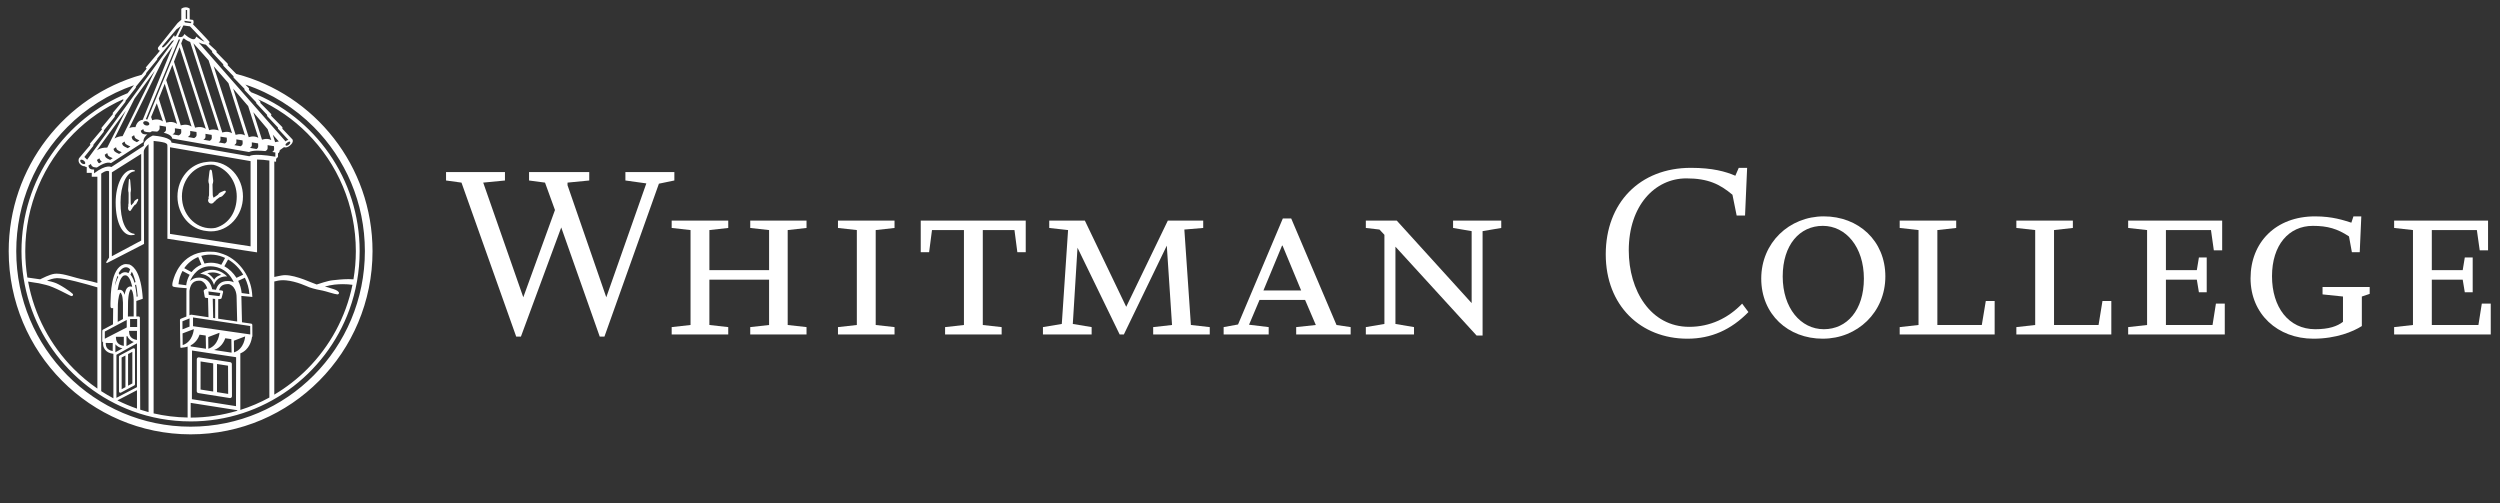 <?xml version="1.0" encoding="UTF-8"?>
<svg version="1.1" viewBox="0 0 288 58" xmlns="http://www.w3.org/2000/svg">
<rect x="0" y="0" width="288" height="58" fill="#333333" stroke="none"/>
<title>Atoms/1.Logo/Primary</title>
<g fill="none" fill-rule="evenodd">
<g transform="translate(0 0)" fill-rule="nonzero">
<path id="Path" d="m26.591 6.87-1.952-1.85c0.167-0.135-0.067-0.472-0.067-0.472l-1.624-1.668c0.084-0.928-0.703-1.062-0.703-1.062v-0.978c0-0.894-0.854-0.839-0.854-0.839-0.737 0-0.871 0.822-0.871 0.822v0.995l-0.871 0.978-1.774 2.124c-0.804 0.877-0.335 1.214-0.335 1.214l-0.822 0.962c-9.605 2.433-16.718 11.187-16.718 21.615 0 12.311 9.912 22.29 22.138 22.29 12.225 0 22.136-9.979 22.136-22.29-8.039e-4 -10.775-7.592-19.765-17.683-21.84z"/>
<path id="Shape" d="m27.218 8.516-0.997-1.014c0.006-0.009 0.015-0.016 0.019-0.026 0.024-0.054 0.011-0.119-0.032-0.164l-1.271-1.291c0.002-0.005 0.007-0.007 0.01-0.013 0.023-0.057 0.01-0.12-0.032-0.164l-0.88-0.803c0.044-0.023 0.031-0.013 0.068-0.054 0.039-0.044 0.048-0.135 0.019-0.185-0.06-0.101-1.884-1.998-1.884-1.998 0.036-0.065 0.065-0.142 0.068-0.243 0.003-0.142-0.059-0.265-0.059-0.265l-0.392-0.055v-1.248l-0.068-0.043c-0.014-0.009-0.167-0.111-0.4-0.111-0.129 0-0.282 0.033-0.433 0.129l-0.068 0.043v1.263l-0.42 0.374-0.021 0.023-2.213 2.769c-0.038 0.047-0.05 0.108-0.036 0.167 0.004 0.011 0.01 0.075 0.051 0.135 0.033 0.053 0.069 0.081 0.182 0.095-0.092 0.1-0.17 0.196-0.229 0.279l-0.371 0.438-0.014 0.014v0.002l-0.994 1.172c-0.024 0.028-0.031 0.067-0.011 0.096 0.035 0.053 0.08 0.045 0.1 0.051l-0.588 0.725c-8.834 2.48-15.319 10.636-15.319 20.322 0 11.654 9.383 21.1 20.957 21.101 11.574-8.095e-4 20.956-9.447 20.956-21.101-8.039e-4 -9.823-6.67-18.067-15.695-20.419zm-2.788-2.633 0.014 0.154 1.269 1.367 0.018 0.17 1.171 1.214 0.004 0.149 1.253 1.29 0.017 0.151 1.325 1.392 0.03 0.134 1.228 1.315 0.024 0.16 1.234 1.31 0.003 0.131 1.206 1.302c-0.193 0.015-0.329 0.168-0.329 0.168l-10.014-11.401c0.343 0.193 0.826 0.255 0.826 0.255l0.72 0.737zm2.771 35.266-0.015 5.639-5.08-0.801 0.014-5.608 5.082 0.771zm-3.212-2.32 1.298-0.496s-0.08 1.455-1.285 1.843l-0.013-1.346zm0.676 1.491c0.758-0.274 1.117-0.873 1.285-1.352l0.7 0.097v0.029l0.027 1.532-2.012-0.306zm-2.428-2.741-0.002-1.009 6.588 0.987 0.007 0.971-6.593-0.95zm5.087-0.538-2.185-0.326 8.039e-4 -2.254 0.218-0.013c0.007-8.095e-4 0.011-0.006 0.019-0.008h0.006c0.068 0 0.131-0.046 0.149-0.117l0.17-0.661c0.01-0.043 0.002-0.087-0.022-0.125-0.026-0.037-0.064-0.062-0.109-0.067l-0.334-0.045c0.11-0.38 0.338-0.691 1.01-0.699 0.045 0 0.095 0.003 0.144 0.006 0.913 0.305 0.867 1.519 0.867 1.519l0.066 2.79zm-0.864-4.659c-0.072-0.006-0.143-0.011-0.211-0.011-0.877-0.008-1.224 0.515-1.367 1.009l-0.44-0.057c-0.103-0.496-0.403-1.213-1.291-1.331-0.08-0.007-0.154-0.014-0.227-0.014-0.468 0-0.793 0.168-1.02 0.403 0.01-0.024 0.014-0.05 0.022-0.074 0.223-0.503 0.97-1.82 2.643-1.607 1.317 0.169 1.996 1.005 2.372 1.824-0.139-0.07-0.296-0.122-0.482-0.142zm-1.081 1.371-0.093 0.363-1.238-0.146-0.037-0.396 1.368 0.179zm-0.591 0.688v2.22l-0.229-0.032-0.051-2.221 0.28 0.034zm2.454-2.433c-0.352-0.561-0.832-1.031-1.395-1.338l0.43-0.778c0.707 0.408 1.306 1.021 1.74 1.749l-0.776 0.367zm0.966-0.015c0.287 0.58 0.474 1.218 0.523 1.886l-0.892-0.122c-0.047-0.494-0.187-0.968-0.4-1.401l0.769-0.363zm-2.712-1.489c-0.264-0.108-0.54-0.183-0.827-0.217-0.388-0.046-0.763-0.016-1.11 0.075l-0.373-0.882c0.464-0.136 0.964-0.185 1.49-0.127 0.439 0.05 0.862 0.176 1.256 0.36l-0.436 0.791zm-2.293-0.022c-0.449 0.185-0.839 0.483-1.138 0.866l-0.839-0.454c0.399-0.579 0.957-1.021 1.608-1.289l0.37 0.877zm-1.349 1.176c-0.209 0.355-0.349 0.761-0.402 1.207l-0.891-0.125c0.053-0.559 0.217-1.073 0.465-1.525l0.827 0.443zm-0.031 1.865c0.08-0.533 0.272-1.19 1.098-1.19 0.057 0 0.121 0.002 0.189 0.011 0.024 0.002 0.046 0.008 0.068 0.011 0.419 0.182 0.611 0.564 0.702 0.894l-0.038-0.005c-0.035-0.006-0.068 0.007-0.096 0.024l-0.052 0.013-0.183 0.135c-0.035 0.025-0.052 0.07-0.045 0.113l0.122 0.687c0.01 0.05 0.05 0.087 0.1 0.093l0.279 0.032 0.052 2.206-1.973-0.296c-0.028-0.004-0.055 0.003-0.081 0.015-0.002 8.095e-4 -0.006 0-0.008 8.095e-4l-0.133 0.053v-2.797h8.039e-4zm0.014 3.16-8.039e-4 0.941-0.812 0.316-0.006-0.928 0.819-0.329zm0.494 1.229s-0.081 1.456-1.285 1.843l-0.013-1.346 1.298-0.496zm0.662 0.644 0.708 0.097v0.02l0.028 1.504-1.761-0.269v-0.066c0-0.018-0.006-0.036-0.01-0.051 0.585-0.302 0.885-0.812 1.036-1.235zm-1.026 7.855 5.372 0.846v0.065c-1.705 0.505-3.505 0.785-5.372 0.787v-1.698zm4.992-5.816-0.012-1.345 1.296-0.497s-0.079 1.456-1.284 1.843zm0.729 0.114c1.054-0.423 1.292-1.492 1.339-1.875 0.034-0.029 0.052-0.072 0.051-0.117l-0.01-1.282c0-0.076-0.055-0.14-0.13-0.152l-1.06-0.157-0.069-2.932c-0.002 0-0.002-0.041-0.01-0.105l1.277 0.12-0.013-0.113c-0.033-0.932-0.31-1.818-0.757-2.583l-0.002-0.008-8.039e-4 0.002c-0.512-0.874-1.248-1.591-2.114-2.034 0 0-0.796-0.394-1.51-0.461-0.292-0.027-0.857-0.018-0.857-0.018-3.046 0.156-3.773 2.98-3.842 3.188-0.07 0.21-0.208 0.682-0.076 0.81 0.119 0.119 1.34 0.193 1.543 0.206l0.057 0.007c-0.017 0.099-0.029 0.196-0.03 0.287l-8.04e-4 2.969-0.644 0.258c-0.058 0.023-0.096 0.081-0.096 0.145l0.008 1.256c0 0.008 0.004 0.013 0.004 0.02-8.039e-4 0.005-0.004 0.011-0.002 0.017 8.039e-4 0.004 0.002 0.006 0.003 0.01l-0.002 0.087 0.032 1.75c0 0.017 0.008 0.032 0.02 0.043 0.005 0.005 0.012 0.005 0.018 0.008 8.039e-4 8.095e-4 0 0.003 0.002 0.005 0.01 0.008 0.024 0.014 0.038 0.014 0.002 0 0.005-0.002 0.007-0.002l0.475-0.07c0.1-0.018 0.188-0.047 0.277-0.074v8.171c-1.344-0.023-2.655-0.185-3.917-0.475v-31.388c0.278 0.028 0.941 0.102 1.269 0.202 0.144 0.045 0.233 0.113 0.29 0.185 0.021 0.055 0.024 0.103 0.026 0.133 0 0.016 0.004 0.096 0.004 0.096v10.354l0.004 0.002-0.01 0.294 10.334 1.57-0.002-0.194v-10.493c0.026-8.095e-4 0.05-0.003 0.077-0.004 0.343-0.005 0.943 0.054 1.35 0.117v0.006l-0.007-8.096e-4v27.296c-1.057 0.579-2.178 1.056-3.345 1.427v-6.513h8.039e-4zm-8.103-13.764v-9.979l9.282 1.596v9.817l-9.282-1.435zm9.156-8.94-8.987-1.577c0-0.571-1.545-0.763-2.159-0.815l0.002 0.009s-1.161 0.506-1.021 1.173l-3.75 2.45s-0.539-0.376-1.989 0.723l8.039e-4 -0.431s0.013-0.011 0.031-0.025c-0.031 0.011-0.061 0.019-0.087 0.02-0.153 0.004-0.297-0.04-0.297-0.04s0.002-0.002 0.002-0.004c-0.008-0.003-0.016-0.002-0.024-0.006-0.162-0.079-0.191-0.108-0.263-0.337-0.006-0.018-0.012-0.043-0.017-0.065l0.296-0.196c0.006 0.032 0.014 0.066 0.023 0.091 0.049 0.148 0.159 0.219 0.252 0.264 0.113 0.04 0.308 0.054 0.407 0.059 0.424-0.289 1.172-0.717 1.632-0.512l3.745-2.425s-0.126-0.406 0.437-0.885c-0.022 0.005-0.043 0.008-0.063 0.007-0.15-0.006-0.492 0.037-0.642-0.253-0.023-0.046-0.042-0.113-0.055-0.166l0.29-0.193c0.017 0.06 0.039 0.136 0.066 0.192 0.079 0.167 0.529 0.168 0.734 0.176 0.066-0.04 0.136-0.081 0.212-0.12l0.002 0.008 0.016-0.008s0.398 0.025 0.571 0.044c0.134-0.081 0.285-0.204 0.285-0.36 0-0.121-0.004-0.337-0.004-0.337l0.728 0.124s0.009 0.196 0.012 0.301c0.005 0.224-0.099 0.284-0.269 0.397 1.02 0.253 0.978 0.674 0.978 0.674l8.854 1.552c0.402-0.198 1.188-0.179 1.88-0.11 0.135-0.07 0.263-0.162 0.263-0.346 0-0.122-0.004-0.337-0.004-0.337l0.737 0.121s0.012 0.196 0.014 0.301c0.004 0.2-0.077 0.27-0.217 0.363 0.147 0.023 0.268 0.045 0.36 0.061l-0.004 0.482c-2.734-0.448-2.978-0.047-2.978-0.047zm-15.328 27.829v-4.961l2.368-1.322-8.04e-4 5.048-2.368 1.234zm2.368-0.883v2.123c-0.776-0.269-1.528-0.587-2.254-0.948l2.254-1.175zm-3.707-5.928 0.004-0.831 2.523-1.337v0.869l-2.527 1.298zm0.915 0.491-0.003 0.929c-0.737-0.137-0.786-0.583-0.804-0.863 0-0.026 8.039e-4 -0.049 0.002-0.07l0.806 0.004zm0.854-7.231c0.142-0.32 0.318-0.529 0.465-0.549 0.047-0.011 0.085-0.015 0.121-0.015 0.01-8.095e-4 0.018-8.095e-4 0.022-8.095e-4 0.311-0.013 0.61 0.526 0.753 1.196 0.01 0.045 0.018 0.09 0.027 0.136-0.058-0.032-0.126-0.05-0.205-0.053-0.042 0-0.084 0.006-0.125 0.016-0.379 0.125-0.467 0.566-0.543 0.95v0.004c-0.002-0.005-0.002-0.013-0.003-0.019-0.073-0.276-0.24-0.564-0.575-0.568-0.038 0-0.075 0.004-0.113 0.011-0.043 0.013-0.078 0.029-0.114 0.048 0.039-0.264 0.13-0.753 0.289-1.157zm-0.174-0.816s0.247-0.527 0.669-0.652c0.424-0.124 0.663 0.228 0.663 0.228l-0.197 0.417c-0.602-0.32-1.005 0.207-1.005 0.207l-0.13-0.201zm1.817 1.099c-0.16-0.648-0.459-0.924-0.459-0.924l0.157-0.333c0.228 0.329 0.431 1.185 0.431 1.185l-0.129 0.072zm0.191 0.214c0.078 0.262 0.185 1.367 0.185 1.367l-0.118 0.041c0.014-0.356-0.185-1.341-0.185-1.341l0.118-0.066zm-0.807 5.426c0-0.034 8.039e-4 -0.065 0.004-0.089l0.908 0.003-0.003 1.048c-0.83-0.145-0.892-0.647-0.908-0.962zm0.547 1.193-0.847 0.471 0.004-1.121 0.084-0.044c0.112 0.27 0.334 0.545 0.758 0.694zm-0.568-2.939c-0.016 0-0.031 0.005-0.046 0.007-0.022-0.005-0.045-0.005-0.067-8.095e-4l0.016-1.664s0.017-1.126 0.309-1.487c0.072 0.019 0.156 0.123 0.221 0.343 0.052 0.173 0.084 0.388 0.102 0.592 0.006 0.09 0.008 0.158 0.01 0.193 0 0.009 0.006 0.015 0.007 0.024v1.992h-0.552v8.095e-4zm-0.683-1.596v1.894l-0.604 0.321 0.018-1.922s0.015-1.054 0.282-1.45c0.078 0.039 0.142 0.141 0.199 0.327 0.068 0.239 0.091 0.56 0.105 0.83zm-0.934-1.94c0.048-0.428 0.301-1.151 0.301-1.151l0.088 0.137c-0.136 0.179-0.39 1.014-0.39 1.014zm1.035 5.877-0.004 1.048c-0.829-0.144-0.89-0.648-0.908-0.962 0-0.033 8.039e-4 -0.063 0.002-0.088l0.909 0.002zm-0.974 1.755 0.004-0.897c0.159 0.208 0.42 0.385 0.81 0.471l-0.814 0.454v-0.028zm1.694-2.888v-0.915h0.815v0.915h-0.815zm0.721-1.209v-1.787l0.707-0.239c0.022-0.008 0.035-0.03 0.033-0.052 0-0.004-8.039e-4 -0.006-0.002-0.011 0.002-0.005 0.002-0.011 0.002-0.018-0.199-2.868-0.986-3.654-1.538-3.886-0.025-0.009-0.307-0.04-0.392-0.044-0.089 0-0.182 0.014-0.275 0.04-1.479 0.493-1.485 3.445-1.515 4.498 0 0.117 8.039e-4 0.213 0.003 0.277 0.002 0.032 0.002 0.057 0.002 0.077v0.02 0.005c0.002 0.063 0.038 0.12 0.091 0.15 0.028 0.017 0.059 0.025 0.089 0.025 0.031 0 0.059-0.008 0.086-0.023l0.039-0.019-0.02 1.893-1.149 0.608c-0.05 0.026-0.083 0.078-0.084 0.137l-0.005 1.179c-8.04e-4 0.053 0.027 0.104 0.072 0.132 0.01 0.006 0.02 0.006 0.031 0.009-0.004 0.041-0.008 0.088-0.008 0.149-0.017 0.363 0.196 1.079 1.19 1.183v5.125c-0.48-0.256-0.948-0.531-1.402-0.824v-25.061s0.601-0.462 0.904-0.266v9.943h-0.004l-0.313 0.497s-0.053 0.04 0.01 0.097c0.063 0.057 0.18-0.031 0.18-0.031l4.155-2.14s-0.03-10.513-0.03-10.627c0-0.4 0.551-0.86 0.551-0.86v30.863c-0.325-0.085-0.643-0.184-0.961-0.285l-0.035-10.585c0-0.04-0.016-0.079-0.045-0.109-0.029-0.029-0.068-0.045-0.109-0.045h-0.258v0.002zm-2.823-6.938 0.003-9.664 3.378-2.129v9.987l-3.381 1.806zm-4.504 4.332c-0.175-0.198-1.55-1.161-2.174-1.323-0.243-0.057-0.211-0.09-0.796-0.185 0.305-0.138 0.716-0.285 1.123-0.3 0.023 0 0.045-8.47e-4 0.068-8.47e-4 0.875-0.006 3.172 0.632 4.618 1.06v11.662c-0.978-0.674-1.892-1.435-2.728-2.276-2.667-2.686-4.541-6.165-5.254-10.053 0.506 0.092 0.747 0.12 0.747 0.12l0.488 0.074c0.371 0.079 0.531 0.131 0.817 0.191 0.433 0.09 1.139 0.407 1.739 0.702 0.301 0.15 0.576 0.29 0.786 0.396 0.229 0.107 0.301 0.171 0.444 0.19 0.017 0 0.047 0 0.089-0.029 0.045-0.027 0.071-0.092 0.068-0.13-0.002-0.053-0.017-0.071-0.035-0.099zm1.421-1.605c-1.358-0.274-2.361-0.717-3.26-0.721-0.077 0-0.154 0.002-0.23 0.011-0.589 0.061-1.494 0.558-1.691 0.64-0.201-0.029-0.771-0.117-1.467-0.208-0.156-0.989-0.241-2.001-0.241-3.035 0-5.296 2.132-10.087 5.578-13.558 1.638-1.647 3.573-2.987 5.716-3.95l-0.01 0.151-1.198 1.413c-0.023 0.027-0.028 0.065-0.012 0.096 0.008 0.016 0.026 0.021 0.042 0.028l-1.327 1.602c-0.019 0.023-0.025 0.082 0.007 0.121 0.032 0.04 0.052 0.053 0.052 0.053l-1.382 1.639c-0.023 0.027-0.027 0.066-0.011 0.097 0.013 0.023 0.035 0.036 0.062 0.04l-1.302 1.538c-0.083 0.096-0.075 0.292-0.075 0.307 0.002 0.176 0.101 0.352 0.264 0.481 0.126 0.101 0.274 0.159 0.418 0.16 0.002 0 0.006-0.002 0.01-0.002 0.047 0.042 0.125 0.08 0.247 0.1v0.661h0.579v0.445h0.647v12.242c-0.42-0.118-0.904-0.243-1.418-0.35zm-0.15-13.747c0.116 0.089 0.172 0.214 0.171 0.29-8.0392e-4 0.034-0.009 0.057-0.024 0.076-0.021 0.027-0.057 0.046-0.121 0.046-0.074 8.095e-4 -0.177-0.034-0.266-0.106-0.114-0.088-0.171-0.211-0.17-0.288 0-0.035 0.009-0.057 0.023-0.075 0.023-0.028 0.06-0.048 0.121-0.049h0.004c0.074 8.095e-4 0.173 0.035 0.261 0.106zm20.108-2.628c-0.551-0.307-1.101-0.062-1.101-0.062l-1.798-5.602 1.731 2.017 1.168 3.647zm-0.58-2.949 1.653 1.957 0.42 1.255c-0.506-0.277-1.068-0.038-1.068-0.038l-1.004-3.173zm-0.17 3.478 0.724 0.116s0.01 0.198 0.014 0.3c0.004 0.193-0.07 0.263-0.197 0.35l-0.752-0.131c0.111-0.075 0.214-0.172 0.214-0.299 8.04e-4 -0.122-0.002-0.336-0.002-0.336zm-0.786-0.806c-0.479-0.277-1.074-0.055-1.074-0.055l-2.531-7.907 1.701 1.949 1.904 6.013zm-0.994 0.461 0.714 0.118s0.01 0.198 0.012 0.301c0.005 0.206-0.084 0.273-0.231 0.373l-0.728-0.127c0.121-0.088 0.236-0.205 0.236-0.329 0-0.121-0.003-0.337-0.003-0.337zm-0.499-0.711c-0.506-0.306-1.122-0.077-1.122-0.077l-3.327-10.287 1.75 1.969 2.7 8.395zm-1.333 0.398 0.725 0.113s0.012 0.196 0.014 0.3c0.005 0.207-0.084 0.274-0.231 0.373l-0.724-0.127c0.117-0.068 0.219-0.159 0.219-0.322 0-0.122-0.004-0.337-0.004-0.337zm-0.204-0.709c-0.666-0.239-1.094-0.036-1.094-0.036l-3.224-10.002 0.202-0.512 0.109-0.067c0.281 0.27 0.719 0.417 0.719 0.417l3.29 10.2zm-1.523 0.383 0.715 0.122s0.011 0.198 0.014 0.301c0.004 0.214-0.088 0.279-0.244 0.382l-0.731-0.128c0.13-0.07 0.249-0.161 0.249-0.341 0-0.121-0.003-0.337-0.003-0.337zm0.044-0.571c-0.564-0.381-1.238-0.135-1.238-0.135l-2.433-7.603 0.65-1.66 3.021 9.399zm-5.422-3.485 0.683-1.708 1.424 4.62c-0.592-0.402-1.24-0.138-1.24-0.138l-0.866-2.774zm0.482 2.625c-0.606-0.409-1.24-0.136-1.24-0.136l-0.125-0.373 0.652-1.576 0.713 2.085zm1.378 1.131c0-0.122-0.003-0.338-0.003-0.338l0.722 0.108s0.011 0.196 0.014 0.301c0.005 0.233-0.106 0.287-0.289 0.412l-0.721-0.126c0.139-0.074 0.277-0.164 0.277-0.356zm0.675-0.669-1.679-5.219 0.71-1.752 2.212 7.106c-0.531-0.383-1.243-0.135-1.243-0.135zm1.089 0.976c0-0.123-0.004-0.338-0.004-0.338l0.723 0.117s0.012 0.195 0.015 0.3c0.005 0.229-0.104 0.287-0.281 0.406l-0.731-0.127c0.132-0.082 0.277-0.202 0.277-0.359zm-4.948-1.649-0.167-0.054 3.787-9.174 0.16-0.002-3.78 9.23zm0.234 0.499c0 0.016-0.002 0.03-0.006 0.047-0.021 0.076-0.118 0.144-0.266 0.144-0.049 0-0.1-0.008-0.152-0.023-0.183-0.057-0.285-0.2-0.281-0.292 0-0.018 0.002-0.032 0.006-0.044 0.023-0.081 0.118-0.15 0.268-0.151 0.048 0 0.099 0.008 0.151 0.025 0.182 0.056 0.285 0.2 0.281 0.294zm-0.756-0.473c-0.691 0.058-0.834 0.844-0.834 0.844-0.428-0.043-0.72 0.108-0.72 0.108l3.898-7.913 1.11-1.537-3.454 8.498zm-0.374 2.378-0.303 0.2c-0.191-0.091-0.483-0.21-0.541-0.393-0.021-0.064-0.049-0.162-0.067-0.221l0.289-0.193c0.022 0.067 0.055 0.172 0.08 0.247 0.048 0.15 0.376 0.292 0.542 0.36zm-1.045 0.691-0.308 0.203c-0.178-0.094-0.548-0.219-0.614-0.429-0.014-0.04-0.031-0.096-0.045-0.147l0.29-0.193c0.018 0.058 0.039 0.124 0.056 0.174 0.06 0.181 0.522 0.349 0.621 0.393zm-0.901-1.189c-0.67 0.043-0.944 0.293-0.944 0.293l2.316-4.609 2.332-3.204-3.704 7.521zm-0.098 1.851-0.304 0.202c-0.187-0.093-0.534-0.219-0.598-0.42-0.013-0.045-0.033-0.108-0.05-0.161l0.29-0.194c0.019 0.062 0.044 0.134 0.061 0.189 0.057 0.172 0.473 0.332 0.601 0.385zm-1.675-0.527c-0.846-0.021-1.2 0.328-1.2 0.328l3.338-4.585-2.138 4.257zm0.632 1.217-0.303 0.201c-0.191-0.091-0.502-0.214-0.562-0.402-0.017-0.053-0.04-0.131-0.058-0.192l0.291-0.194c0.021 0.067 0.049 0.155 0.069 0.218 0.051 0.158 0.405 0.305 0.563 0.37zm-1.245 0.384-0.299 0.202c-0.122-0.053-0.133-0.058-0.223-0.257-0.016-0.034-0.035-0.08-0.056-0.124l0.285-0.189c0.018 0.039 0.035 0.079 0.051 0.11 0.075 0.158 0.152 0.224 0.242 0.257zm19.687-3.092 0.697 0.782c-0.077-0.002-0.429 0.086-0.429 0.086l-0.268-0.868zm0.172 16.914c0.286-0.083 0.633-0.147 1.02-0.147 0.109 0 0.219 0.005 0.331 0.016 1.256 0.121 2.43 0.708 2.688 0.801 0.527 0.189 1.226 0.329 1.538 0.382 0.291 0.049 1.409 0.427 1.692 0.436 0.021-8.095e-4 0.043 0 0.08-0.015 0.034-0.006 0.107-0.074 0.104-0.151 0-0.041-0.014-0.074-0.035-0.103-0.153-0.202-0.427-0.302-0.967-0.456-0.215-0.06-0.215-0.09-0.624-0.18 0.331-0.09 0.736-0.185 1.109-0.223 0.338-0.035 0.66-0.052 0.969-0.052 0.393 0 0.757 0.027 1.101 0.076-0.762 3.738-2.606 7.079-5.186 9.679-1.14 1.146-2.425 2.144-3.82 2.972v-13.036h-8.039e-4zm8.571-0.272c-0.764 0-1.418 0.091-1.848 0.13-0.576 0.057-1.609 0.42-1.837 0.489-0.4-0.109-2.322-1.076-3.634-1.078-0.059 0-0.117 0.002-0.178 0.006-0.302 0.025-0.877 0.17-0.937 0.175-0.043 0.005-0.088 0.015-0.137 0.026v-13.297l0.204 0.024 0.008-0.338 0.211-0.212 0.004-0.413c0.201-0.102 0.201-0.365 0.201-0.365l0.487-0.347c0.009 0.002 0.018 0.003 0.028 0.005 0.043 0.017 0.09 0.023 0.134 0.023h8.039e-4c0.005 0 0.01 0.002 0.016 0.002h0.004c0.158-0.002 0.321-0.073 0.475-0.193l-0.003-0.004v-8.095e-4l0.004 0.005c0.027-0.023 0.05-0.048 0.075-0.07 0.163-0.144 0.278-0.3 0.286-0.485 0-0.023-0.005-0.049-0.011-0.072 8.039e-4 -0.038-0.009-0.076-0.035-0.105l-1.174-1.243c0.007-0.01 0.018-0.016 0.023-0.028 0.023-0.055 0.01-0.121-0.032-0.164l-1.29-1.311c0.013-0.015 0.028-0.024 0.035-0.042 0.024-0.055 0.01-0.12-0.031-0.162l-1.239-1.26c0.002-0.006 0.011-0.01 0.013-0.017 0.024-0.057 0.011-0.121-0.031-0.162l-0.228-0.232c2.129 0.962 4.054 2.297 5.683 3.936 3.446 3.47 5.576 8.262 5.576 13.558 0 1.108-0.097 2.191-0.276 3.246-0.186-0.011-0.373-0.024-0.549-0.024zm-7.106-15.711c0.141-0.113 0.299-0.184 0.357-0.11 0.059 0.074-0.01 0.224-0.151 0.34-0.141 0.113-0.303 0.147-0.362 0.073-0.058-0.073 0.014-0.189 0.156-0.303zm-11.663-15.306c0.062 0.002 0.117 0.015 0.156 0.029v1.012c-0.047-0.003-0.102-0.01-0.156-0.014v-1.027zm-0.157 1.254h8.039e-4l0.807 0.115c-0.002 0.057-0.028 0.097-0.061 0.134-0.01 0.011-0.021 0.019-0.031 0.028l-0.657-0.088c-0.05-0.078-0.059-0.131-0.059-0.166v-0.023zm-0.115 0.539 0.757 0.102 1.679 1.774c-0.133-0.048-0.295-0.134-0.433-0.223-0.216-0.136-0.386-0.272-0.386-0.272l-0.128-0.101-0.075 0.146c-0.072 0.131-0.139 0.158-0.252 0.162-0.164 0.004-0.407-0.114-0.596-0.241-0.187-0.126-0.325-0.253-0.325-0.253l-0.118-0.11-0.084 0.137c-0.117 0.181-0.244 0.218-0.383 0.222-0.1 0-0.2-0.028-0.274-0.057-0.002-8.0952e-4 -0.006-0.002-0.008-0.003l0.625-1.283zm-0.786 0.431 0.5-0.368-0.556 1.136s-0.23 0.239-0.218-0.108c0 0-1.376 1.929-1.402 1.327l1.675-1.987zm-4.689 6.62 1.171-1.442 0.021-0.134 1.257-1.543 0.023-0.152 1.684-1.982c0.104-0.067 0.177-0.091 0.209-0.098v0.008c8.039e-4 0.021-0.003 0.042-0.007 0.058l-9.971 13.696-0.321-0.312 1.025-1.268 0.023-0.151 1.179-1.469 0.022-0.177 1.256-1.566 0.008-0.152 1.218-1.562 0.022-0.134 1.179-1.507 0.003-0.114zm20.501 33.247c-3.636 3.661-8.654 5.923-14.2 5.923-5.547 0-10.564-2.262-14.2-5.923-3.635-3.66-5.881-8.712-5.881-14.296s2.246-10.637 5.881-14.296c2.138-2.152 4.758-3.814 7.68-4.823l-0.733 0.92c-7.165 2.898-12.226 9.95-12.226 18.199 0 8.464 5.324 15.673 12.782 18.425 2.088 0.769 4.343 1.188 6.697 1.188v0.002c8.404 0 15.566-5.36 18.296-12.871 0.765-2.103 1.182-4.374 1.182-6.743 0-8.354-5.191-15.482-12.499-18.309l-0.28-0.286c0.012-0.013 0.025-0.023 0.032-0.039 0.023-0.056 0.01-0.121-0.031-0.164l-0.387-0.393c3.004 1.001 5.697 2.691 7.887 4.894 3.634 3.66 5.881 8.712 5.881 14.296-8.039e-4 5.585-2.248 10.637-5.881 14.296zm-20.678-3.091c-0.047-0.027-0.105-0.029-0.151-0.004l-1.542 0.823c-0.056 0.029-0.086 0.087-0.081 0.144l0.006 3.989c0 0.055 0.027 0.107 0.074 0.134 0.024 0.014 0.053 0.021 0.08 0.021 0.025 0 0.05-0.006 0.072-0.018l1.54-0.829c0.049-0.028 0.08-0.081 0.08-0.137l-0.005-3.993c8.039e-4 -0.053-0.027-0.103-0.072-0.132zm-1.027 4.463-0.434 0.234-0.006-3.651 0.441-0.232v3.649zm0.305-0.165v-3.647l0.489-0.261 0.005 3.64-0.494 0.267zm11.152-22.472c-0.068 0.002-0.131 0.032-0.209 0.065-0.113 0.049-0.271 0.103-0.374 0.167-0.108 0.068-0.172 0.166-0.203 0.227-0.042 0.049-0.371 0.249-0.445 0.304-0.03 0.023-0.062 0.029-0.1 0.035 0-0.006 0.002-0.015 0.002-0.022v-0.007-0.011l-8.04e-4 -0.012c-0.023-0.117-0.064-0.153-0.066-0.225v-0.019-0.011c0-0.13-0.027-0.762-0.027-1.091 0-0.052 0.002-0.097 0.002-0.128 8.039e-4 -0.014 0.003-0.025 0.004-0.032 0.034-0.08 0.073-0.206 0.074-0.356 0-0.015 0-0.03-8.039e-4 -0.043-0.011-0.165-0.098-0.725-0.112-0.877-0.007-0.081-0.019-0.16-0.039-0.227-0.023-0.05-0.026-0.118-0.096-0.152 0.003 8.095e-4 -0.005 0.004-0.005 0.004l8.039e-4 -0.006c8.039e-4 8.096e-4 0.003 8.096e-4 0.004 0.002-0.003-0.002-0.003-8.095e-4 -0.004-0.002h-8.039e-4c-0.009-0.002-0.018-0.006-0.027-0.008v-0.002h-0.002v-8.095e-4s-0.005-8.096e-4 -0.025 0.002c-0.006 0.002-0.018 0.004-0.034 0.018-0.068 0.038-0.065 0.105-0.083 0.153-0.014 0.066-0.023 0.144-0.032 0.22-0.016 0.165-0.091 0.718-0.1 0.879 0 0.009-8.04e-4 0.021-8.04e-4 0.035 8.04e-4 0.157 0.046 0.289 0.08 0.367 0.004 0.031 0.006 0.152 0.006 0.289 0 0.325-0.011 0.793-0.011 0.938 0 0.014 0 0.023 0.002 0.036v0.008c8.039e-4 0.078-0.04 0.113-0.063 0.238 0-0.002-0.002 0.009-0.002 0.024 0.002 0.041 0.012 0.087 0.024 0.133-0.043 0.06-0.073 0.128-0.073 0.208 0 0.203 0.166 0.369 0.369 0.369 0.146 0 0.271-0.088 0.33-0.216 0.039-0.012 0.073-0.023 0.111-0.053l-0.053-0.057 0.054 0.056c0.061-0.072 0.059-0.117 0.112-0.15 0.046-0.031 0.142-0.11 0.241-0.186 0.048-0.038 0.097-0.074 0.133-0.1 0.019-0.014 0.035-0.025 0.047-0.032 0.006-0.002 0.008-0.003 0.011-0.005 0.068-0.009 0.181-0.036 0.279-0.117 0.096-0.079 0.192-0.208 0.277-0.303 0.063-0.077 0.125-0.124 0.136-0.224 0-0.019-0.004-0.04-0.016-0.057-0.031-0.037-0.068-0.043-0.092-0.042zm-1.609-3.347h-0.005c-0.162 8.095e-4 -0.323 0.017-0.48 0.039-1.893 0.17-3.37 1.891-3.369 3.98l-8.04e-4 8.095e-4c0 0.006 0 0.012 8.04e-4 0.017 0.008 2.079 1.48 3.792 3.369 3.961 0.158 0.022 0.32 0.038 0.486 0.038h0.002c2.048 0 3.688-1.808 3.691-4.016v-0.002c-0.002-2.209-1.644-4.016-3.694-4.018zm0.539 7.631c-0.174 0.032-0.353 0.052-0.536 0.052l-0.002-0.002c-1.833-0.002-3.34-1.626-3.34-3.661l-0.002-0.013c0.006-2.029 1.511-3.649 3.343-3.654h0.041c0.093 0.002 0.184 0.01 0.274 0.019 1.528 0.404 2.657 1.865 2.659 3.643-8.04e-4 1.739-0.878 3.159-2.436 3.616zm-10.952-2.915c-0.002-1.974 0.683-3.517 1.6-3.59 0.032-0.003 0.059-0.032 0.059-0.066 0-0.033-0.025-0.062-0.058-0.064-0.019-8.096e-4 -0.169-0.05-0.227-0.053v0.002c-8.039e-4 0-0.002 0-0.002-0.002-1.105 0.016-1.927 1.706-1.932 3.759 0.003 2.442 0.826 3.764 1.766 3.777 0.059 0 0.118-0.006 0.177-0.017 0.023-0.004 0.155-0.014 0.187-0.017s0.059-0.03 0.059-0.066c8.039e-4 -0.032-0.023-0.062-0.057-0.066-1.039-0.109-1.575-1.626-1.572-3.598zm1.974-0.432c-0.041 0.002-0.076 0.031-0.122 0.062-0.064 0.045-0.154 0.096-0.215 0.157-0.06 0.064-0.096 0.155-0.115 0.213-0.024 0.046-0.214 0.232-0.256 0.284-0.018 0.022-0.035 0.027-0.056 0.034 0-0.007 0.002-0.013 0.002-0.02-0.002-0.006-0.002-0.008-0.002-0.01v-0.007-0.013c-0.014-0.111-0.037-0.146-0.038-0.211v-0.019-0.01c0-0.125-0.017-0.72-0.017-1.031 0-0.049 8.039e-4 -0.09 0.002-0.121-0.002-0.013 8.039e-4 -0.023 8.039e-4 -0.031 0.018-0.074 0.041-0.195 0.043-0.335 0-0.015-8.039e-4 -0.028-0.002-0.04-0.006-0.157-0.056-0.686-0.065-0.829-0.004-0.076-0.012-0.151-0.021-0.216-0.014-0.047-0.017-0.112-0.057-0.143 0 8.096e-4 -0.003 0.004-0.003 0.004l8.039e-4 -0.006s8.039e-4 0 0.002 0.002c-0.002-0.002-0.002-0.002-8.039e-4 -0.002h-0.002c-0.004-0.004-0.01-0.007-0.015-0.01v-0.003h-0.002-0.014c-0.002 0.004-0.01 0.005-0.019 0.018-0.038 0.036-0.037 0.102-0.047 0.145-0.01 0.062-0.015 0.136-0.018 0.208-0.01 0.156-0.051 0.676-0.057 0.831-8.039e-4 0.006-8.039e-4 0.019-8.039e-4 0.032 0 0.148 0.026 0.274 0.047 0.348 0.003 0.028 0.006 0.14 0.006 0.272 0 0.305-0.006 0.748-0.006 0.886-8.039e-4 0.011-8.039e-4 0.021 8.039e-4 0.034v0.006c0.002 0.074-0.023 0.108-0.035 0.223v0.024c0 0.04 0.006 0.083 0.012 0.124-0.024 0.057-0.042 0.121-0.042 0.195 8.039e-4 0.194 0.098 0.352 0.214 0.353 0.084 0.002 0.157-0.083 0.19-0.202 0.021-0.011 0.043-0.021 0.063-0.051l-0.031-0.053 0.031 0.053c0.036-0.067 0.035-0.109 0.065-0.138 0.026-0.03 0.081-0.106 0.138-0.176 0.028-0.036 0.056-0.069 0.076-0.094 0.011-0.014 0.021-0.024 0.027-0.029 0.002-0.003 0.003-0.003 0.004-0.005 0.04-0.008 0.105-0.036 0.162-0.108 0.053-0.075 0.109-0.197 0.158-0.286 0.036-0.073 0.072-0.117 0.079-0.21-8.04e-4 -0.018-0.002-0.038-0.01-0.055-0.017-0.035-0.04-0.043-0.053-0.043zm6.992 22.379 3.62 0.575c0.011 0.002 0.023 0.003 0.035 0.003 0.051 0 0.101-0.02 0.143-0.054 0.047-0.043 0.076-0.104 0.075-0.168l-0.015-3.683c0.006-0.098-0.054-0.189-0.145-0.221-0.015-0.006-0.032-0.01-0.049-0.011l-3.593-0.557c-0.063-0.009-0.128 0.01-0.175 0.051-0.048 0.043-0.076 0.103-0.076 0.167l-0.006 3.683c8.039e-4 0.105 0.078 0.199 0.186 0.217zm2.147-3.35 1.273 0.198 0.014 3.251-1.286-0.206v-3.243zm-1.89-0.292 1.454 0.224v3.241l-1.458-0.23 0.004-3.236zm-0.056-10.09s1.22-0.018 1.601 1.289c0 0 0.228-1.04 1.511-0.992-8.04e-4 0-1.309-1.495-3.113-0.297zm1.625 0.668c-0.137-0.197-0.428-0.567-0.798-0.738 0.152-0.046 0.371-0.096 0.625-0.096 0.298 0.003 0.641 0.068 0.982 0.283-0.237 0.053-0.61 0.189-0.809 0.55z" fill="#fff"/>
<g transform="translate(51.384 19.335)" fill="#fff">
<polygon id="Path" points="24.522 1.825 18.247 19.441 17.706 19.441 13.27 6.866 8.626 19.441 8.083 19.441 1.779 1.702 0 1.458 0 0.487 6.787 0.487 6.787 1.458 4.282 1.702 8.899 14.912 12.548 4.86 11.402 1.702 9.563 1.458 9.563 0.487 16.497 0.487 16.497 1.458 13.995 1.702 13.995 2.005 18.459 14.912 23.073 1.793 20.662 1.457 20.662 0.487 26.302 0.487 26.302 1.457"/>
<polygon id="Path" points="35.043 19.198 35.043 18.347 37.214 18.104 37.214 12.88 30.337 12.88 30.337 18.104 32.509 18.347 32.509 19.198 25.993 19.198 25.993 18.347 28.166 18.104 28.166 7.168 25.993 6.926 25.993 6.075 32.51 6.075 32.51 6.926 30.338 7.168 30.338 11.787 37.215 11.787 37.215 7.168 35.044 6.926 35.044 6.075 41.528 6.075 41.528 6.926 39.358 7.168 39.358 18.104 41.528 18.347 41.528 19.198"/>
<polygon id="Path" points="45.151 19.198 45.151 18.347 47.324 18.104 47.324 7.168 45.151 6.926 45.151 6.075 51.666 6.075 51.666 6.926 49.497 7.168 49.497 18.104 51.666 18.347 51.666 19.198"/>
<polygon id="Path" points="65.815 9.722 65.483 7.168 61.834 7.168 61.834 18.105 64.006 18.348 64.006 19.199 57.49 19.199 57.49 18.348 59.662 18.105 59.662 7.168 55.982 7.168 55.649 9.722 54.685 9.722 54.685 6.075 66.78 6.075 66.78 9.722"/>
<polygon id="Path" points="81.462 19.198 81.462 18.347 83.634 18.104 83.031 8.962 78.083 19.198 77.602 19.198 72.745 9.204 72.203 17.984 74.373 18.347 74.373 19.198 68.763 19.198 68.763 18.347 70.935 17.984 71.658 7.168 69.489 6.926 69.489 6.075 73.59 6.075 78.356 16.009 83.151 6.075 87.225 6.075 87.225 6.926 85.053 7.108 85.807 18.105 87.98 18.348 87.98 19.199 81.462 19.199"/>
<path id="b" d="m97.936 19.198v-0.851l2.262-0.243-1.236-2.886h-5.25l-1.207 2.855 2.263 0.274v0.851h-5.189v-0.851l1.659-0.303 5.159-12.211h0.966l5.219 12.272 1.628 0.243v0.851h-6.274v-8.096e-4zm-1.569-10.236h-0.061l-2.142 5.162h4.344l-2.142-5.162z"/>
<polygon id="Path" points="119.41 7.291 119.41 19.319 118.72 19.319 109.37 9.082 109.37 17.984 111.51 18.347 111.51 19.198 105.96 19.198 105.96 18.347 108.1 17.984 108.1 7.716 107.53 7.108 105.96 6.926 105.96 6.075 109.52 6.075 118.15 15.583 118.15 7.291 116.01 6.926 116.01 6.075 121.56 6.075 121.56 6.926"/>
<path id="Path" d="m143.01 19.683c-5.372 0-9.412-3.795-9.412-9.719 0-5.924 3.919-9.964 9.804-9.964 2.503 0 4.01 0.427 5.125 0.911l0.392-0.911h0.966l-0.24 5.498h-0.966l-0.484-2.399c-1.446-1.215-2.806-1.885-5.309-1.885-3.621 0-6.636 3.13-6.636 8.293 0 4.617 2.503 8.809 6.968 8.809 2.412 0 4.495-1.003 6.092-2.673l0.725 0.971c-1.991 2.036-4.282 3.068-7.026 3.068z"/>
<path d="m158.6 19.683c-3.983 0-7.089-2.793-7.089-6.925 0-4.132 3.228-7.168 7.209-7.168 3.982 0 7.089 2.795 7.089 6.923 0 4.131-3.227 7.169-7.209 7.169zm0-12.999c-2.657 0-4.616 2.185-4.616 5.83 0 3.645 2.08 6.076 4.736 6.076 2.657 0 4.616-2.187 4.616-5.832 0-3.645-2.082-6.075-4.736-6.075z"/>
<polygon id="Path" points="167.46 19.198 167.46 18.347 169.63 18.104 169.63 7.168 167.46 6.926 167.46 6.075 173.97 6.075 173.97 6.926 171.8 7.168 171.8 18.104 176.92 18.104 177.38 15.341 178.4 15.341 178.4 19.198"/>
<polygon id="Path" points="180.9 19.198 180.9 18.347 183.07 18.104 183.07 7.168 180.9 6.926 180.9 6.075 187.41 6.075 187.41 6.926 185.24 7.168 185.24 18.104 190.37 18.104 190.82 15.341 191.84 15.341 191.84 19.198"/>
<polygon id="Path" points="193.78 19.198 193.78 18.347 195.96 18.104 195.96 7.168 193.78 6.926 193.78 6.075 204.61 6.075 204.61 9.507 203.65 9.507 203.32 7.167 198.13 7.167 198.13 11.786 201.69 11.786 201.93 10.328 202.83 10.328 202.83 14.334 201.93 14.334 201.69 12.879 198.13 12.879 198.13 18.103 203.5 18.103 203.89 15.642 204.91 15.642 204.91 19.196 193.78 19.196"/>
<path id="a" d="m220.7 14.824v3.402c-0.995 0.639-2.958 1.457-5.58 1.457-4.103 0-7.24-2.825-7.24-6.956 0-4.131 2.894-7.136 7.422-7.136 2.049 0 3.316 0.454 4.191 0.727l0.24-0.727h0.906l-0.181 4.13h-0.904l-0.333-1.822c-1.327-0.883-2.473-1.215-4.163-1.215-2.776 0-4.706 2.214-4.706 5.8 0 3.556 1.9 6.106 4.976 6.106 1.57 0 2.536-0.334 3.2-0.852v-2.915l-2.354-0.244v-0.852h5.43v0.792l-0.903 0.305z"/>
<polygon points="224.42 19.198 224.42 18.347 226.59 18.104 226.59 7.168 224.42 6.926 224.42 6.075 235.24 6.075 235.24 9.507 234.28 9.507 233.95 7.167 228.76 7.167 228.76 11.786 232.32 11.786 232.56 10.328 233.47 10.328 233.47 14.334 232.56 14.334 232.32 12.879 228.76 12.879 228.76 18.103 234.13 18.103 234.52 15.642 235.55 15.642 235.55 19.196 224.42 19.196"/>
</g>
</g>
</g>
</svg>
